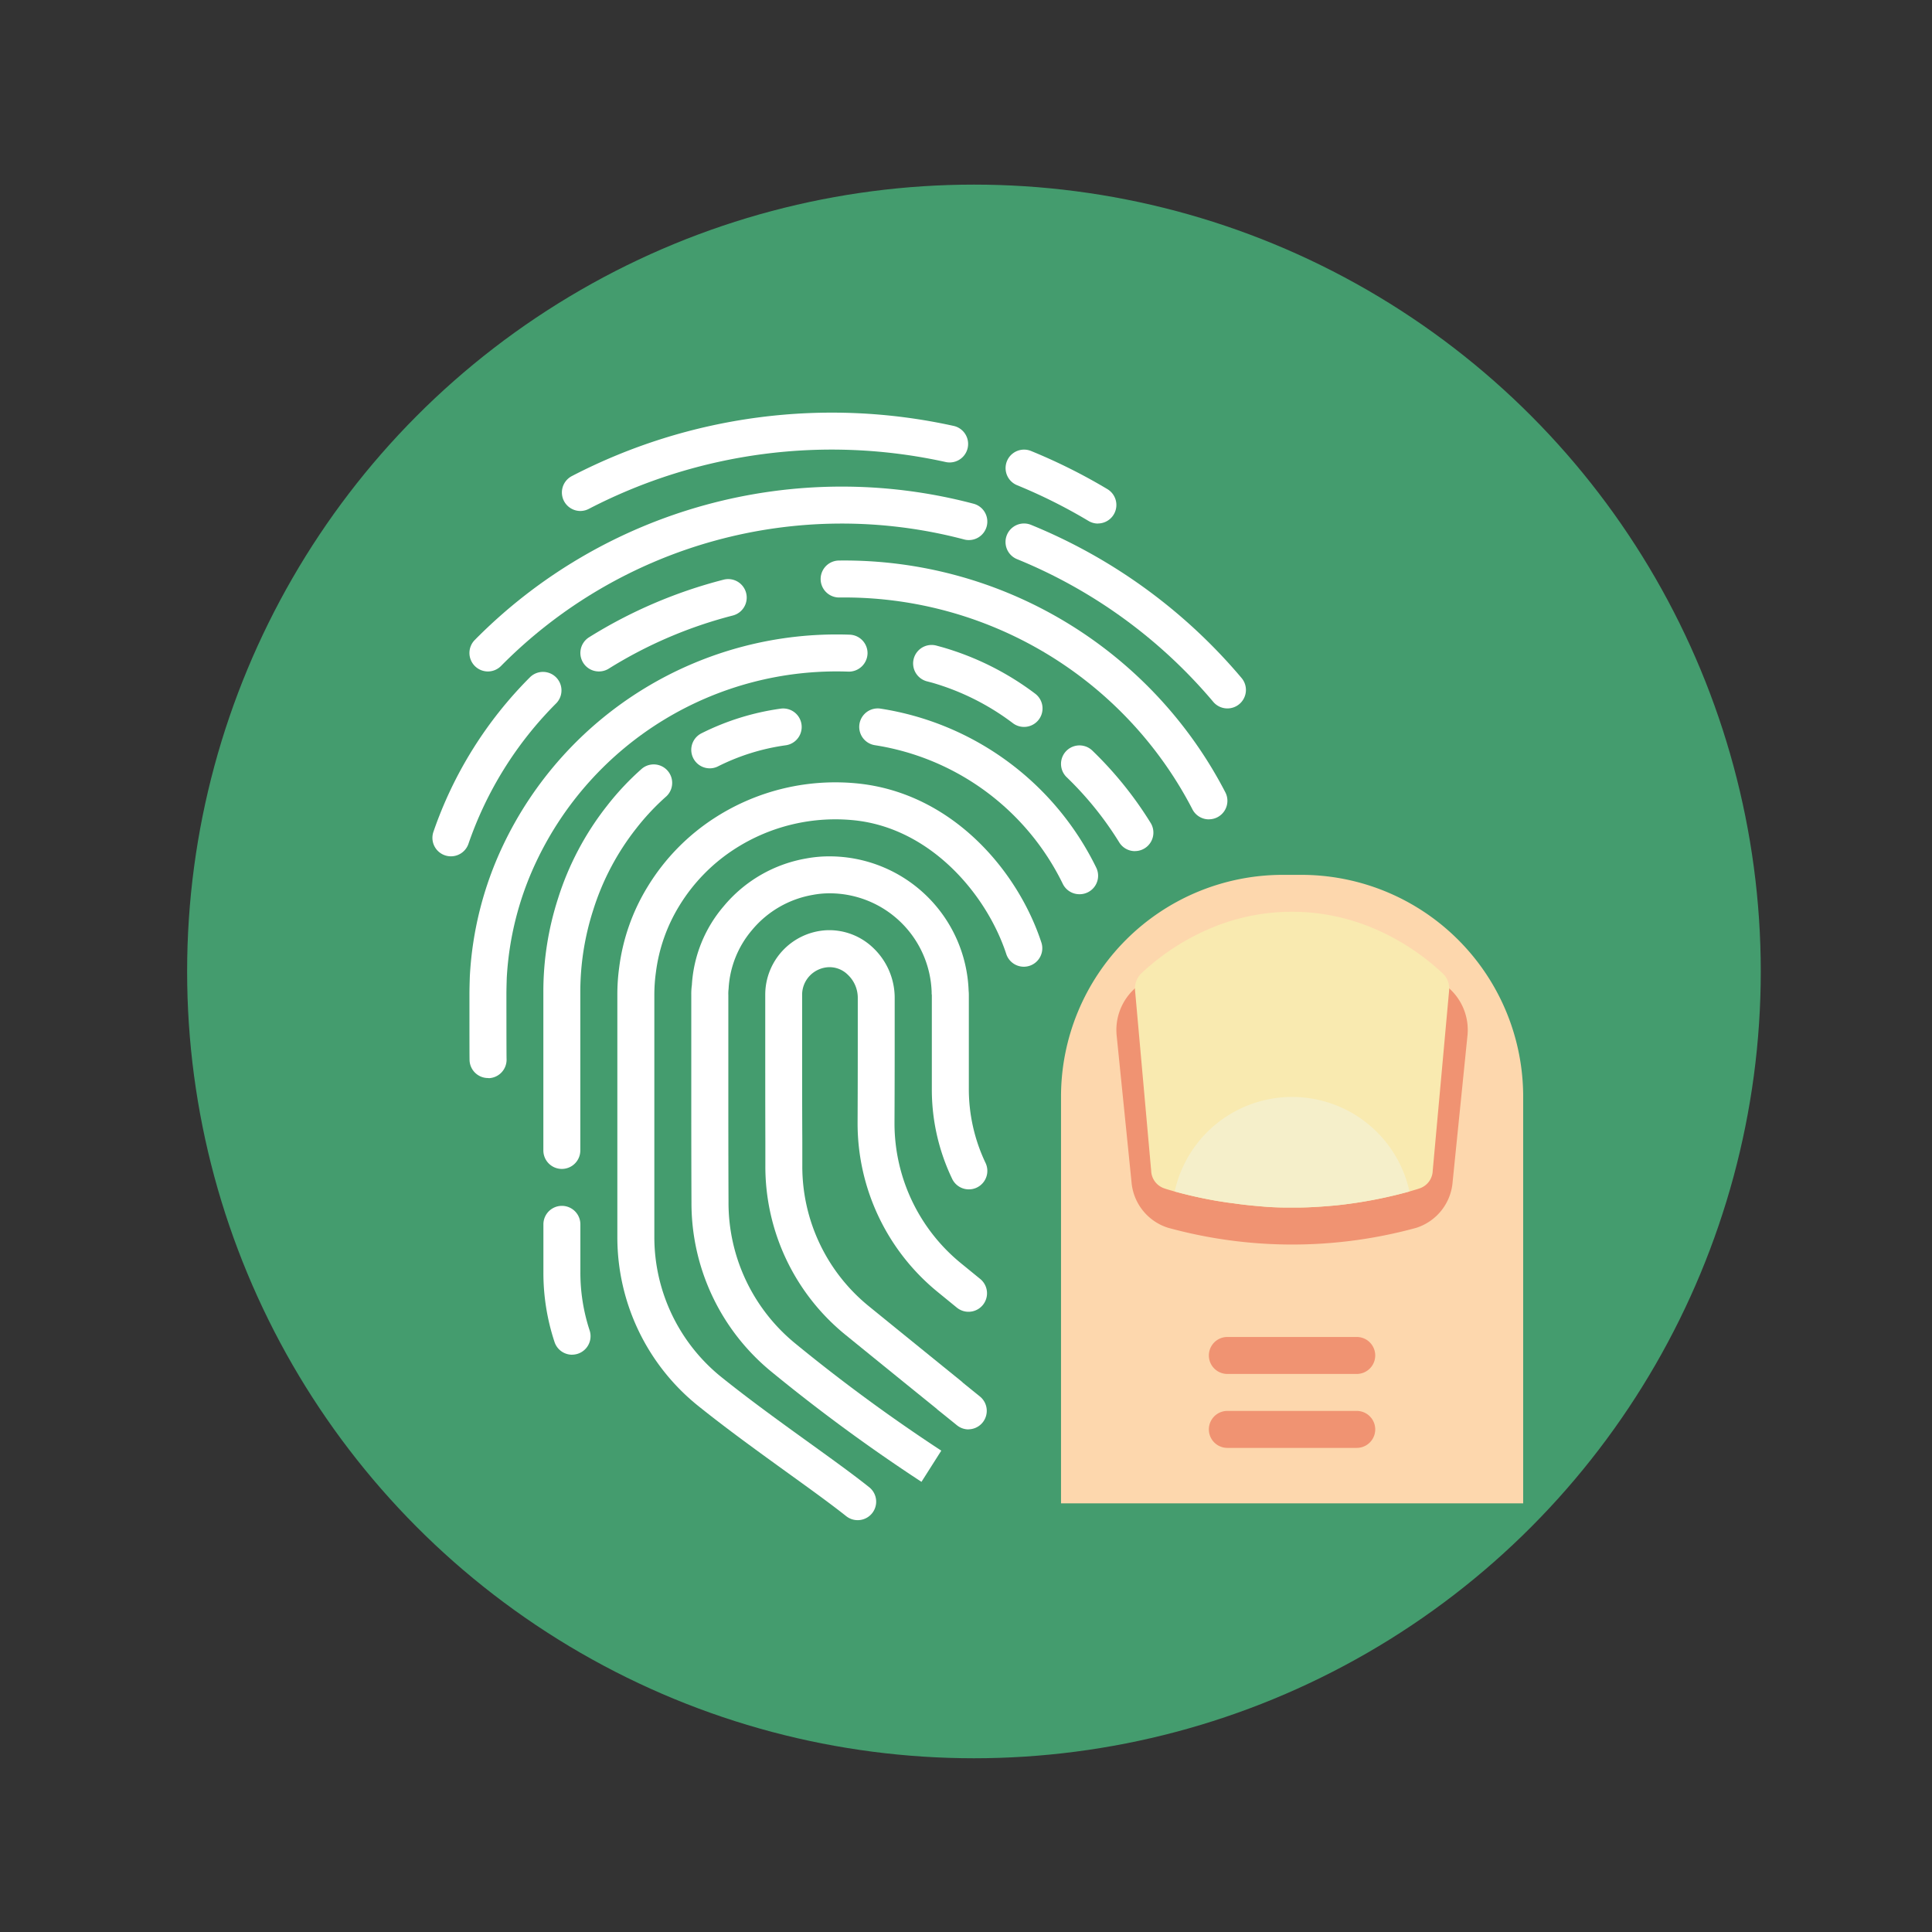 <svg xmlns="http://www.w3.org/2000/svg" width="124" height="124" viewBox="0 0 124 124">
  <rect x="0" y="0" width="124" height="124" fill="#333333" stroke="none"/>
  <g id="Grupo_978932" data-name="Grupo 978932" transform="translate(6585.01 -4588.151)">
    <circle id="Elipse_7771" data-name="Elipse 7771" cx="50.5" cy="50.5" r="50.5" transform="translate(-6573 4600)" fill="#449c6e"/>
    <rect id="Rectángulo_341437" data-name="Rectángulo 341437" width="124" height="124" transform="translate(-6585.01 4588.151)" fill="none"/>
    <g id="huella-dactilar" transform="translate(-6557.37 4614.635)">
      <g id="Grupo_978926" data-name="Grupo 978926" transform="translate(0.117 0)">
        <path id="Trazado_690731" data-name="Trazado 690731" d="M120.769,140.391a1.187,1.187,0,0,1-.532-2.248,16.314,16.314,0,0,1,5.119-1.587,1.187,1.187,0,0,1,.316,2.352,13.924,13.924,0,0,0-4.373,1.357A1.177,1.177,0,0,1,120.769,140.391Zm0,0" transform="translate(-102.972 -117.562)" fill="#fff"/>
        <path id="Trazado_690732" data-name="Trazado 690732" d="M53.158,375.716a1.187,1.187,0,0,1-1.126-.813,14.109,14.109,0,0,1-.715-4.455v-3.1a1.186,1.186,0,1,1,2.373,0v3.026a11.857,11.857,0,0,0,.593,3.779,1.187,1.187,0,0,1-1.126,1.56Zm0,0" transform="translate(-44.197 -315.251)" fill="#fff"/>
        <path id="Trazado_690733" data-name="Trazado 690733" d="M52.5,188.349a1.186,1.186,0,0,1-1.186-1.186V177.016a19.448,19.448,0,0,1,.937-6.011,18.674,18.674,0,0,1,3.164-5.981,17.49,17.49,0,0,1,2.234-2.373,1.186,1.186,0,0,1,1.566,1.779,15.3,15.3,0,0,0-1.935,2.06,16.355,16.355,0,0,0-2.764,5.236,17.128,17.128,0,0,0-.83,5.29v10.147A1.186,1.186,0,0,1,52.5,188.349Zm0,0" transform="translate(-44.197 -139.809)" fill="#fff"/>
        <path id="Trazado_690734" data-name="Trazado 690734" d="M211.242,148.455a1.186,1.186,0,0,1-1.068-.656,16.185,16.185,0,0,0-12.052-8.907,1.187,1.187,0,1,1,.339-2.35,18.562,18.562,0,0,1,13.848,10.193,1.186,1.186,0,0,1-1.068,1.72Zm0,0" transform="translate(-169.714 -117.546)" fill="#fff"/>
        <path id="Trazado_690735" data-name="Trazado 690735" d="M134.352,244.947a111.585,111.585,0,0,1-9.626-7.064,13.988,13.988,0,0,1-5.136-10.86c-.012-2.833-.012-5.516-.012-7.736V213.7a4.171,4.171,0,0,1,.038-.643,8.541,8.541,0,0,1,2.036-5.046,8.85,8.85,0,0,1,5.3-3.073,8.128,8.128,0,0,1,1.534-.136,8.941,8.941,0,0,1,8.893,8.627,2.522,2.522,0,0,1,.013.272v5.968a11.018,11.018,0,0,0,1.068,4.8,1.187,1.187,0,1,1-2.15,1.006,13.234,13.234,0,0,1-1.293-5.724V213.7a.726.726,0,0,1-.011-.178,6.553,6.553,0,0,0-6.526-6.348,5.743,5.743,0,0,0-1.1.1,6.506,6.506,0,0,0-3.907,2.262,6.321,6.321,0,0,0-1.5,3.771,2.415,2.415,0,0,0-.017.4v5.588c0,2.218,0,4.9.012,7.66a11.665,11.665,0,0,0,4.271,9.1,109.248,109.248,0,0,0,9.385,6.89Zm0,0" transform="translate(-102.967 -176.323)" fill="#fff"/>
        <path id="Trazado_690736" data-name="Trazado 690736" d="M166.767,270.937a1.178,1.178,0,0,1-.746-.264l-.276-.224c-.265-.213-.571-.463-.916-.737a1.049,1.049,0,0,1-.119-.106c-1.457-1.177-3.538-2.864-5.834-4.73a13.923,13.923,0,0,1-5.153-10.824v-1.558c-.007-2.346-.007-4.484-.007-6.138v-3.322a4.146,4.146,0,0,1,3.9-4.133,4.07,4.07,0,0,1,3.028,1.131,4.42,4.42,0,0,1,1.38,3.193V245.1c0,1.477,0,3.628-.012,6.108v.137a11.593,11.593,0,0,0,4.246,8.912l1.255,1.024a1.186,1.186,0,0,1-1.5,1.84l-1.254-1.024a13.967,13.967,0,0,1-5.116-10.739v-.138c.012-2.491.012-4.639.012-6.114v-1.88a2.032,2.032,0,0,0-.639-1.469,1.662,1.662,0,0,0-1.263-.484,1.791,1.791,0,0,0-1.152.519,1.765,1.765,0,0,0-.518,1.245v3.322c0,1.651,0,3.785.012,6.131v1.565a11.555,11.555,0,0,0,4.279,8.983c2.349,1.91,4.474,3.633,5.932,4.813a1.047,1.047,0,0,1,.1.093c.306.246.583.475.823.666l.274.222a1.186,1.186,0,0,1-.745,2.1Zm0,0" transform="translate(-132.358 -205.679)" fill="#fff"/>
        <path id="Trazado_690737" data-name="Trazado 690737" d="M61.034,6.312a1.187,1.187,0,0,1-.546-2.24A36.241,36.241,0,0,1,85.023.859a1.187,1.187,0,0,1-.518,2.316,33.867,33.867,0,0,0-22.925,3A1.186,1.186,0,0,1,61.034,6.312Zm0,0" transform="translate(-51.542 0)" fill="#fff"/>
        <path id="Trazado_690738" data-name="Trazado 690738" d="M270.772,21.886a1.185,1.185,0,0,1-.609-.168,34.244,34.244,0,0,0-4.586-2.294,1.186,1.186,0,0,1,.9-2.195,36.426,36.426,0,0,1,4.906,2.452,1.187,1.187,0,0,1-.611,2.2Zm0,0" transform="translate(-228.057 -14.767)" fill="#fff"/>
        <path id="Trazado_690739" data-name="Trazado 690739" d="M18.363,45.994a1.187,1.187,0,0,1-.848-2.017,33.1,33.1,0,0,1,32-8.753,1.186,1.186,0,1,1-.613,2.291,30.74,30.74,0,0,0-29.695,8.123A1.187,1.187,0,0,1,18.363,45.994Zm0,0" transform="translate(-14.804 -29.382)" fill="#fff"/>
        <path id="Trazado_690740" data-name="Trazado 690740" d="M278.886,63.064a1.186,1.186,0,0,1-.911-.426,32.544,32.544,0,0,0-12.591-9.155,1.187,1.187,0,1,1,.9-2.2A34.931,34.931,0,0,1,279.8,61.117a1.187,1.187,0,0,1-.911,1.947Zm0,0" transform="translate(-227.866 -44.08)" fill="#fff"/>
        <path id="Trazado_690741" data-name="Trazado 690741" d="M69.562,82.693a1.187,1.187,0,0,1-.633-2.19,30.714,30.714,0,0,1,8.639-3.7,1.186,1.186,0,1,1,.594,2.3,28.375,28.375,0,0,0-7.972,3.415A1.191,1.191,0,0,1,69.562,82.693Zm0,0" transform="translate(-58.884 -66.082)" fill="#fff"/>
        <path id="Trazado_690742" data-name="Trazado 690742" d="M1.3,131.458a1.186,1.186,0,0,1-1.122-1.571,25.967,25.967,0,0,1,6.214-9.938,1.187,1.187,0,0,1,1.683,1.673,23.617,23.617,0,0,0-5.651,9.04A1.187,1.187,0,0,1,1.3,131.458Zm0,0" transform="translate(-0.117 -102.982)" fill="#fff"/>
        <path id="Trazado_690743" data-name="Trazado 690743" d="M204.233,84.865a1.187,1.187,0,0,1-1.068-.665A25.156,25.156,0,0,0,180.5,70.626a1.186,1.186,0,0,1,0-2.373,27.536,27.536,0,0,1,24.8,14.9,1.187,1.187,0,0,1-1.068,1.709Zm0,0" transform="translate(-154.4 -58.761)" fill="#fff"/>
        <path id="Trazado_690744" data-name="Trazado 690744" d="M294.967,160.368a1.187,1.187,0,0,1-1.012-.565,21.432,21.432,0,0,0-3.373-4.182,1.186,1.186,0,1,1,1.649-1.706,23.858,23.858,0,0,1,3.747,4.65,1.186,1.186,0,0,1-1.011,1.8Zm0,0" transform="translate(-249.879 -132.224)" fill="#fff"/>
        <path id="Trazado_690745" data-name="Trazado 690745" d="M18.38,130.831a1.187,1.187,0,0,1-1.187-1.1c-.009-.151-.009-1.575-.009-4.229,0-.4.012-.809.025-1.2a22.355,22.355,0,0,1,2.111-8.361,23.7,23.7,0,0,1,22.26-13.566,1.186,1.186,0,0,1,1.154,1.217,1.2,1.2,0,0,1-1.217,1.155,21.314,21.314,0,0,0-20.045,12.2,19.964,19.964,0,0,0-1.893,7.458c-.01.338-.022.712-.022,1.1,0,.2,0,3.779.01,4.1a1.186,1.186,0,0,1-1.126,1.234Zm0,0" transform="translate(-14.811 -88.124)" fill="#fff"/>
        <path id="Trazado_690746" data-name="Trazado 690746" d="M229.209,112.543a1.185,1.185,0,0,1-.712-.237,15.9,15.9,0,0,0-5.182-2.6l-.347-.091a1.186,1.186,0,0,1,.617-2.291l.366.1a18.286,18.286,0,0,1,5.969,2.983,1.186,1.186,0,0,1-.712,2.136Zm0,0" transform="translate(-191.241 -92.372)" fill="#fff"/>
        <path id="Trazado_690747" data-name="Trazado 690747" d="M100.874,218.016a1.179,1.179,0,0,1-.739-.259c-.98-.779-2.321-1.746-3.74-2.769-1.8-1.3-3.844-2.772-5.683-4.246a13.875,13.875,0,0,1-5.262-10.868V184.308a12.734,12.734,0,0,1,.118-1.767,13.059,13.059,0,0,1,1.83-5.189,13.787,13.787,0,0,1,4.367-4.453,14.278,14.278,0,0,1,9.163-2.16c6.022.639,10.24,5.6,11.747,10.233a1.186,1.186,0,0,1-2.254.736c-1.228-3.779-4.8-8.08-9.737-8.608a11.916,11.916,0,0,0-7.641,1.8,11.414,11.414,0,0,0-3.619,3.688,10.739,10.739,0,0,0-1.5,4.272,10.571,10.571,0,0,0-.1,1.447v15.508a11.538,11.538,0,0,0,4.373,9.075c1.792,1.437,3.809,2.891,5.587,4.172,1.443,1.041,2.8,2.017,3.83,2.84a1.186,1.186,0,0,1-.739,2.114Zm0,0" transform="translate(-73.584 -146.933)" fill="#fff"/>
      </g>
      <path id="Trazado_690748" data-name="Trazado 690748" d="M290.25,253.674v-26.1a14.238,14.238,0,0,1,14.238-14.238h1.187a14.238,14.238,0,0,1,14.238,14.238v26.1Zm0,0" transform="translate(-249.792 -183.67)" fill="#fdd7ad"/>
      <path id="Trazado_690749" data-name="Trazado 690749" d="M327.089,259.13a30.071,30.071,0,0,1-7.964-1.077,3.365,3.365,0,0,1-2.344-2.957l-.949-9.355a3.586,3.586,0,0,1,1.227-3.1,15.528,15.528,0,0,1,20.06,0,3.585,3.585,0,0,1,1.223,3.11l-.949,9.356a3.365,3.365,0,0,1-2.341,2.953A30.066,30.066,0,0,1,327.089,259.13Zm0,0" transform="translate(-271.8 -205.737)" fill="#f09372"/>
      <path id="Trazado_690750" data-name="Trazado 690750" d="M344.56,235.335c0,.059-.012.119-.012.166L343.5,247.022a1.234,1.234,0,0,1-.8,1.115c-.225.083-.463.142-.688.213h-.012a28.814,28.814,0,0,1-4.687.89c-.628.059-1.257.106-1.9.13-.32.012-.629.012-.949.012s-.64,0-.961-.012q-.552-.018-1.1-.071c-.569-.047-1.139-.107-1.7-.19-.356-.036-.7-.1-1.056-.154-.9-.154-1.815-.356-2.717-.606h-.012c-.225-.071-.463-.13-.688-.213a1.234,1.234,0,0,1-.8-1.115L324.4,235.5a1.363,1.363,0,0,1,.4-1.151,15.1,15.1,0,0,1,4.568-2.943,13.408,13.408,0,0,1,10.2,0,15.1,15.1,0,0,1,4.568,2.943A1.323,1.323,0,0,1,344.56,235.335Zm0,0" transform="translate(-279.185 -198.363)" fill="#f9eab0"/>
      <path id="Trazado_690751" data-name="Trazado 690751" d="M368.008,429.041H359.7a1.186,1.186,0,1,1,0-2.373h8.305a1.186,1.186,0,1,1,0,2.373Zm0,0" transform="translate(-308.566 -367.342)" fill="#f09372"/>
      <path id="Trazado_690752" data-name="Trazado 690752" d="M368.008,463.174H359.7a1.186,1.186,0,1,1,0-2.373h8.305a1.186,1.186,0,1,1,0,2.373Zm0,0" transform="translate(-308.566 -396.729)" fill="#f09372"/>
      <path id="Trazado_690753" data-name="Trazado 690753" d="M357.8,321.955a28.818,28.818,0,0,1-4.687.89c-.628.059-1.257.106-1.9.13-.32.012-.629.012-.949.012s-.64,0-.961-.012q-.552-.018-1.1-.071c-.569-.047-1.139-.107-1.7-.19-.13-.012-.249-.036-.38-.048l-.676-.106a27.824,27.824,0,0,1-2.717-.606,7.712,7.712,0,0,1,15.068,0Zm0,0" transform="translate(-294.975 -271.968)" fill="#f5efca"/>
    </g>
  </g>
</svg>
